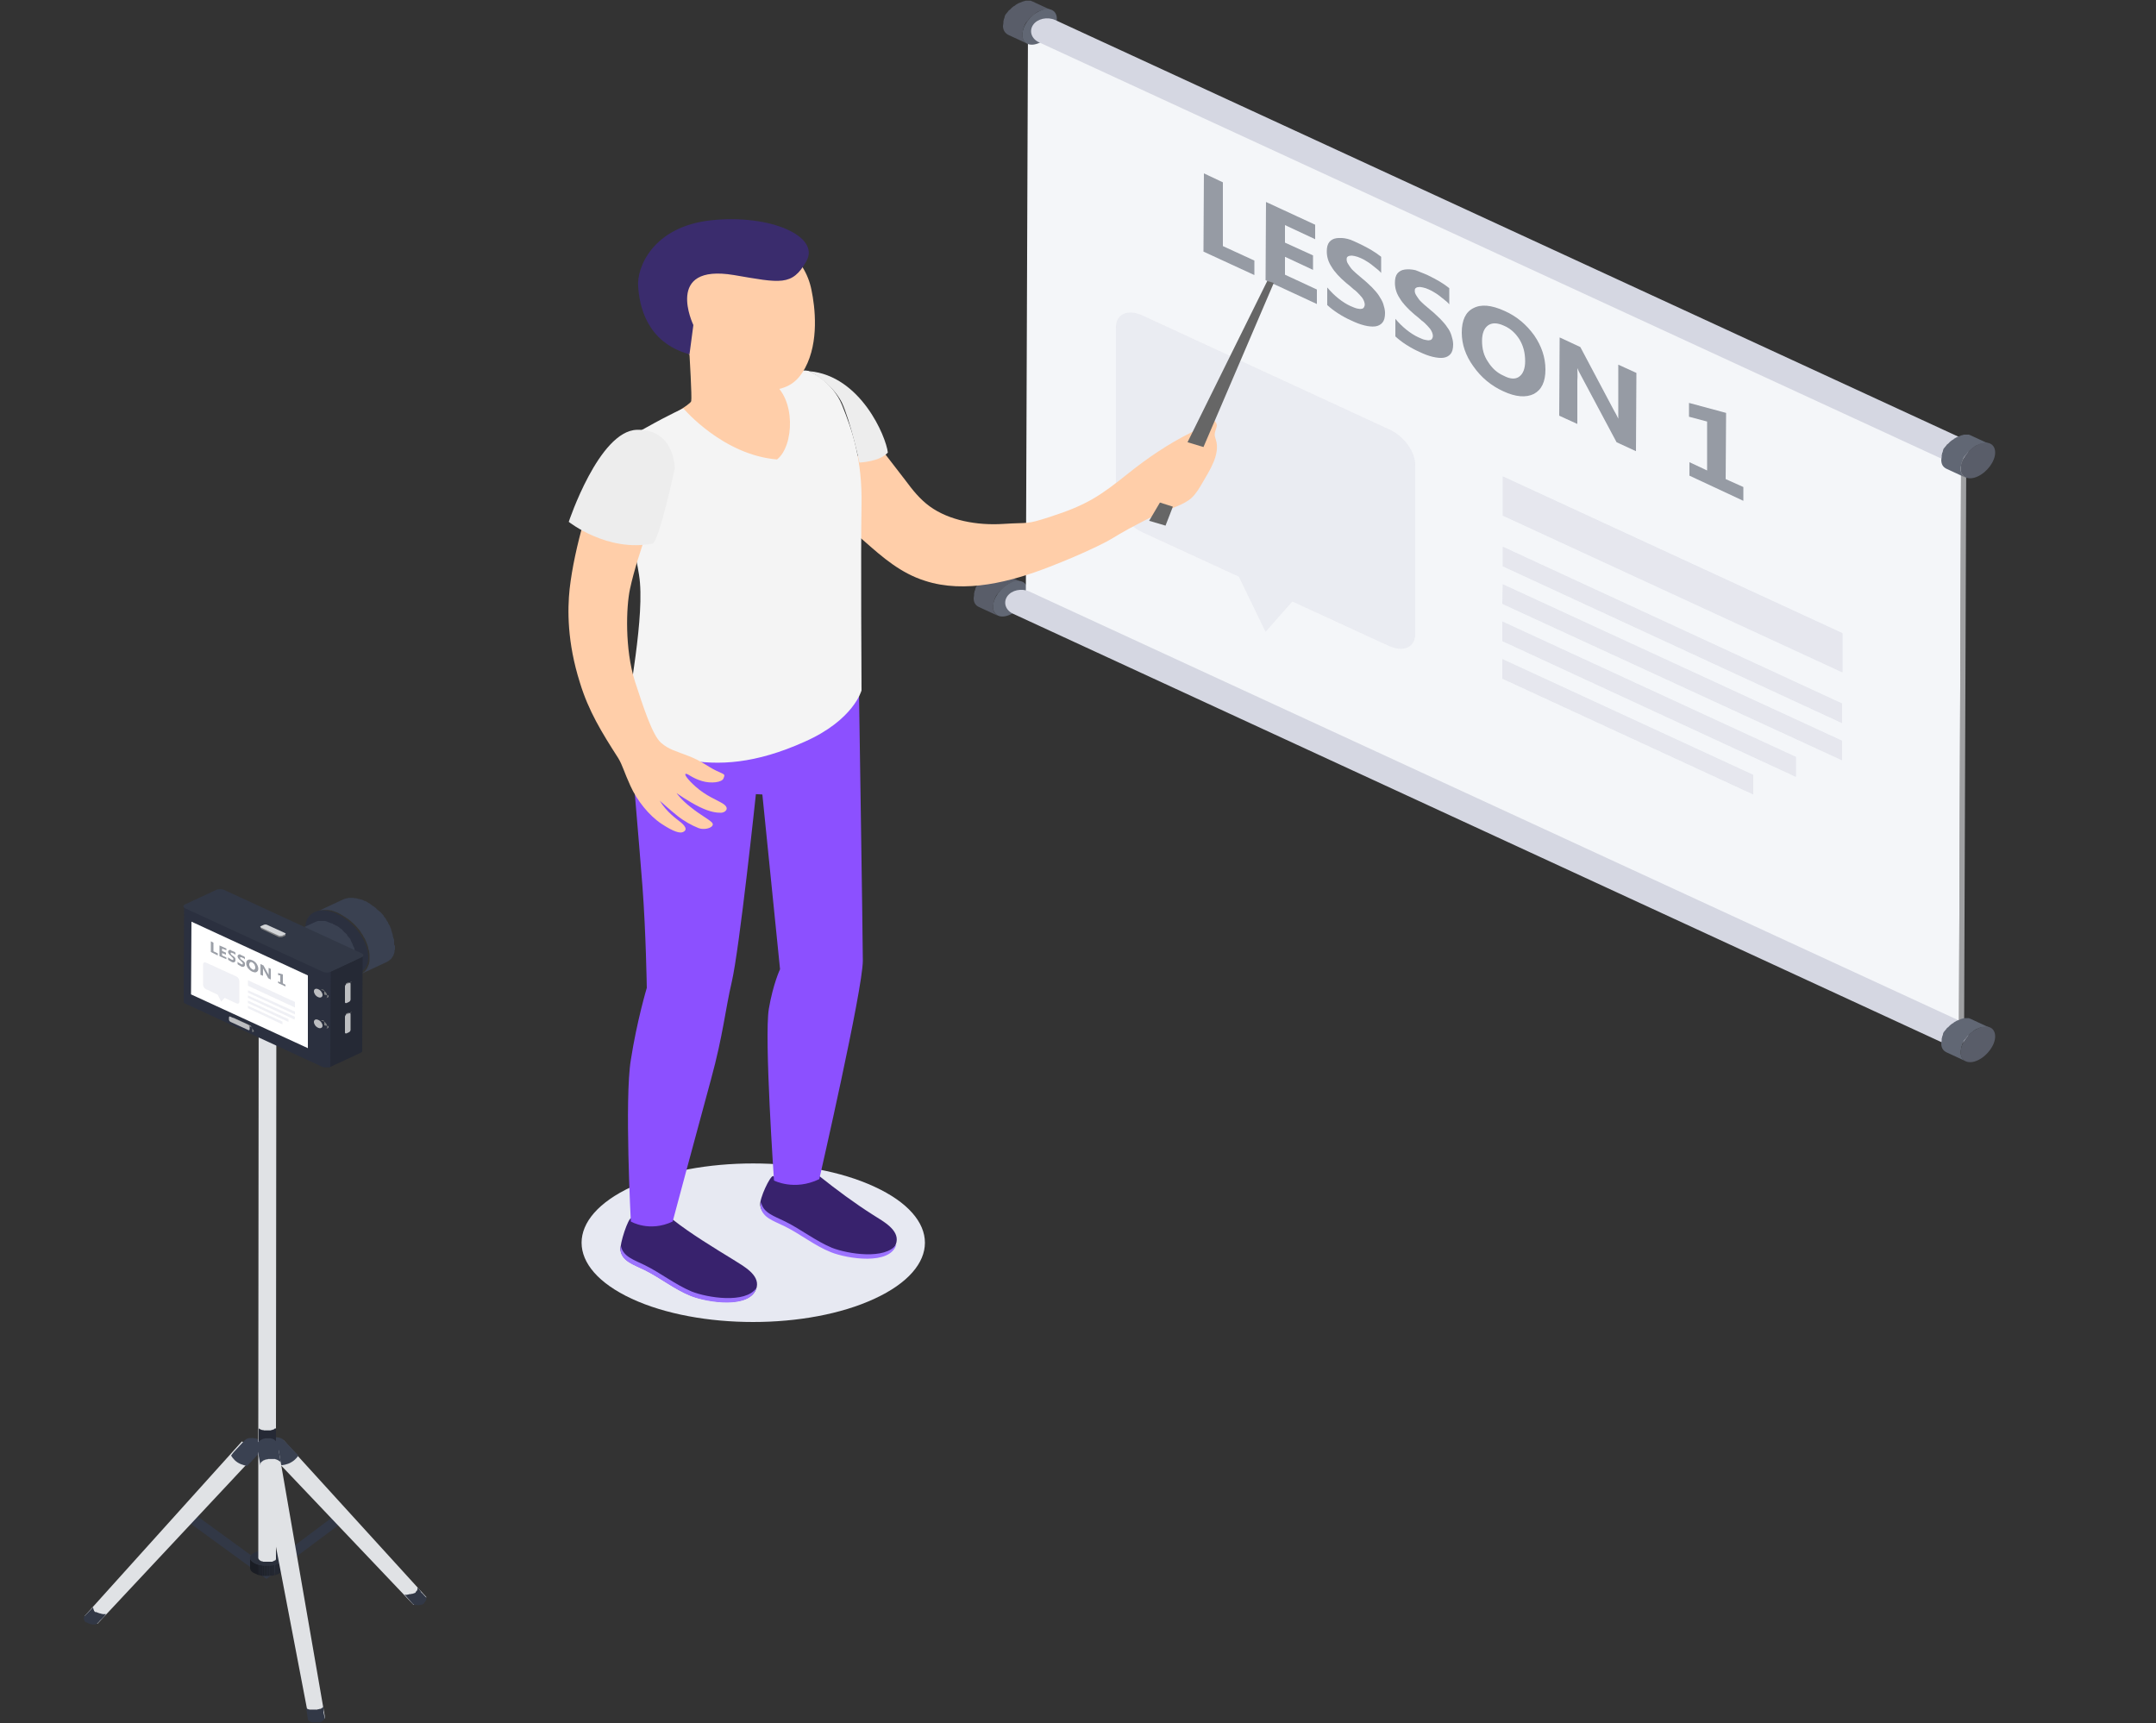 <svg width="319" height="255" viewBox="0 0 319 255" fill="none" xmlns="http://www.w3.org/2000/svg">
<rect x="0" y="0" width="319" height="255" fill="#333333" stroke="none"/>
<path d="M146.995 89.25C146.995 89.097 147.059 88.944 147.123 88.791V88.74C147.187 88.587 147.25 88.434 147.314 88.281C147.378 88.128 147.506 87.975 147.633 87.822C147.761 87.669 147.888 87.516 148.016 87.363C148.016 87.363 148.016 87.312 148.08 87.312C148.207 87.21 148.335 87.057 148.463 86.955L148.526 86.904C148.654 86.802 148.718 86.751 148.845 86.649C148.909 86.598 148.973 86.598 148.973 86.547C149.101 86.445 149.292 86.343 149.483 86.292C149.675 86.241 149.802 86.139 149.93 86.139H149.994C150.121 86.088 150.249 86.088 150.44 86.088C150.44 86.088 150.44 86.088 150.504 86.088C150.632 86.088 150.759 86.088 150.887 86.088C151.015 86.088 151.142 86.139 151.27 86.19L148.399 84.864C148.335 84.864 148.335 84.813 148.271 84.813C148.207 84.813 148.207 84.762 148.144 84.762H148.08C148.016 84.762 147.952 84.762 147.952 84.762C147.888 84.762 147.825 84.762 147.761 84.762H147.697C147.697 84.762 147.697 84.762 147.633 84.762C147.569 84.762 147.569 84.762 147.506 84.762C147.442 84.762 147.378 84.762 147.25 84.813C147.25 84.813 147.187 84.813 147.123 84.864H147.059C146.995 84.864 146.995 84.864 146.931 84.915C146.804 84.966 146.676 85.017 146.549 85.068C146.357 85.119 146.23 85.221 146.038 85.323C145.974 85.374 145.911 85.374 145.911 85.425C145.847 85.476 145.783 85.527 145.655 85.578C145.592 85.629 145.592 85.629 145.528 85.68L145.464 85.731C145.4 85.782 145.4 85.782 145.336 85.833C145.273 85.884 145.209 85.986 145.145 86.037L145.081 86.088C145.081 86.088 145.081 86.088 145.017 86.139L144.954 86.19C144.89 86.241 144.826 86.292 144.826 86.343C144.762 86.394 144.762 86.445 144.698 86.496C144.635 86.547 144.635 86.598 144.571 86.649C144.507 86.7 144.507 86.751 144.443 86.802C144.443 86.853 144.379 86.904 144.379 86.955C144.316 87.006 144.316 87.057 144.316 87.159C144.316 87.21 144.252 87.312 144.252 87.363C144.252 87.414 144.252 87.414 144.188 87.465V87.516V87.567C144.188 87.669 144.124 87.72 144.124 87.822C144.124 87.873 144.124 87.924 144.124 87.975V88.026V88.077C144.124 88.23 144.06 88.332 144.06 88.485C144.06 89.148 144.316 89.556 144.826 89.811L147.697 91.137C147.25 90.933 146.931 90.474 146.931 89.811C146.931 89.658 146.931 89.505 146.995 89.352C146.995 89.301 146.995 89.25 146.995 89.25Z" fill="#595D69"/>
<path d="M149.483 86.241C150.887 85.578 152.035 86.088 152.035 87.414C152.035 88.689 150.887 90.27 149.483 90.933C148.08 91.596 146.931 91.086 146.931 89.76C146.931 88.485 148.08 86.904 149.483 86.241Z" fill="#616774"/>
<path d="M129.386 192.168C119.497 196.758 103.356 196.758 93.467 192.168C83.578 187.578 83.578 180.183 93.467 175.593C103.356 171.003 119.497 171.003 129.386 175.593C139.339 180.183 139.339 187.578 129.386 192.168Z" fill="#E7E9F2"/>
<path d="M215.389 122.043C215.325 122.094 215.325 122.094 215.261 122.145C215.325 122.145 215.325 122.094 215.389 122.043Z" fill="#323846"/>
<path d="M215.453 121.941C215.453 121.89 215.516 121.89 215.516 121.839C215.516 121.89 215.453 121.941 215.453 121.941Z" fill="#323846"/>
<path d="M215.07 122.298C215.006 122.349 215.006 122.349 214.942 122.4C214.942 122.349 215.006 122.349 215.07 122.298Z" fill="#323846"/>
<path d="M210.923 121.737C210.923 121.788 210.923 121.788 210.923 121.839C210.987 121.788 210.987 121.788 210.923 121.737Z" fill="#323846"/>
<path d="M211.05 121.941C211.05 121.992 211.05 121.992 211.114 122.043C211.05 121.992 211.05 121.992 211.05 121.941Z" fill="#323846"/>
<path d="M211.242 122.145L211.306 122.196C211.306 122.196 211.242 122.196 211.242 122.145Z" fill="#323846"/>
<path d="M290.162 67.779L290.928 67.422L290.609 152.082L289.843 152.439L290.162 67.779Z" fill="#9FA0A2"/>
<path d="M152.099 4.029L152.865 3.672L290.928 67.422L290.162 67.779L152.099 4.029Z" fill="#A1A2A4"/>
<path d="M290.162 67.779L289.843 152.439L151.78 88.689L152.099 4.029L290.162 67.779Z" fill="#F4F6F9"/>
<path d="M151.334 4.59C151.334 4.437 151.397 4.284 151.461 4.131V4.08C151.525 3.927 151.589 3.774 151.653 3.621C151.716 3.468 151.844 3.315 151.972 3.162C152.099 3.009 152.227 2.856 152.354 2.703C152.354 2.703 152.354 2.652 152.418 2.652C152.546 2.55 152.673 2.397 152.801 2.295L152.865 2.244C152.992 2.142 153.056 2.091 153.184 1.989C153.248 1.938 153.311 1.938 153.311 1.887C153.439 1.785 153.63 1.683 153.822 1.632C154.013 1.581 154.141 1.479 154.268 1.479H154.332C154.46 1.428 154.587 1.428 154.779 1.428C154.779 1.428 154.779 1.428 154.843 1.428C154.97 1.428 155.098 1.428 155.225 1.428C155.353 1.428 155.481 1.479 155.608 1.53L152.737 0.204C152.673 0.204 152.673 0.153 152.61 0.153C152.546 0.153 152.546 0.102 152.482 0.102H152.418C152.354 0.102 152.291 0.102 152.291 0.102C152.227 0.102 152.163 0.102 152.099 0.102H152.035C152.035 0.102 152.035 0.102 151.972 0.102C151.908 0.102 151.908 0.102 151.844 0.102C151.78 0.102 151.716 0.102 151.589 0.153C151.589 0.153 151.525 0.153 151.461 0.204H151.397C151.334 0.204 151.334 0.204 151.27 0.255C151.142 0.306 151.015 0.357 150.887 0.408C150.696 0.459 150.568 0.561 150.377 0.663C150.313 0.714 150.249 0.714 150.249 0.765C150.185 0.816 150.121 0.867 149.994 0.918C149.93 0.969 149.93 0.969 149.866 1.02L149.802 1.071C149.739 1.122 149.739 1.122 149.675 1.173C149.611 1.224 149.547 1.326 149.483 1.377L149.42 1.428C149.42 1.428 149.42 1.428 149.356 1.479L149.292 1.53C149.228 1.581 149.164 1.632 149.164 1.683C149.101 1.734 149.101 1.785 149.037 1.836C148.973 1.887 148.973 1.938 148.909 1.989C148.845 2.04 148.845 2.091 148.782 2.142C148.782 2.193 148.718 2.244 148.718 2.295C148.654 2.346 148.654 2.397 148.654 2.499C148.654 2.55 148.59 2.652 148.59 2.703C148.59 2.754 148.59 2.754 148.526 2.805V2.856V2.907C148.526 3.009 148.463 3.06 148.463 3.162C148.463 3.213 148.463 3.264 148.463 3.315V3.366V3.417C148.463 3.57 148.399 3.672 148.399 3.825C148.399 4.488 148.718 4.896 149.164 5.151L152.035 6.477C151.589 6.273 151.27 5.814 151.27 5.151C151.27 4.998 151.27 4.845 151.334 4.692C151.334 4.641 151.334 4.641 151.334 4.59Z" fill="#595D69"/>
<path d="M153.822 1.632C155.225 0.969 156.374 1.479 156.374 2.805C156.374 4.08 155.225 5.661 153.822 6.324C152.418 6.987 151.27 6.477 151.27 5.151C151.27 3.825 152.418 2.244 153.822 1.632Z" fill="#616774"/>
<path d="M287.738 68.085L153.758 6.273C152.61 5.763 152.227 4.59 152.865 3.672C153.503 2.754 154.97 2.448 156.119 2.958L290.099 64.77C291.247 65.28 291.63 66.453 290.992 67.371C290.29 68.289 288.823 68.595 287.738 68.085Z" fill="#D5D7E2"/>
<path d="M290.162 68.799C290.162 68.646 290.226 68.493 290.29 68.34V68.289C290.354 68.136 290.418 67.983 290.481 67.83C290.545 67.677 290.673 67.524 290.8 67.371C290.928 67.218 291.056 67.065 291.183 66.912C291.183 66.912 291.183 66.861 291.247 66.861C291.375 66.759 291.502 66.606 291.63 66.504L291.694 66.453C291.821 66.351 291.885 66.3 292.013 66.198C292.076 66.147 292.14 66.147 292.14 66.096C292.268 65.994 292.459 65.892 292.651 65.841C292.842 65.79 292.97 65.688 293.097 65.688H293.161C293.289 65.637 293.416 65.637 293.608 65.637C293.608 65.637 293.608 65.637 293.671 65.637C293.799 65.637 293.927 65.637 294.054 65.637C294.182 65.637 294.309 65.688 294.437 65.739L291.566 64.413C291.502 64.413 291.502 64.362 291.438 64.362C291.375 64.362 291.375 64.311 291.311 64.311H291.247C291.183 64.311 291.119 64.311 291.119 64.311C291.056 64.311 290.992 64.311 290.928 64.311H290.864C290.864 64.311 290.864 64.311 290.8 64.311C290.737 64.311 290.737 64.311 290.673 64.311C290.609 64.311 290.545 64.311 290.418 64.362C290.418 64.362 290.354 64.362 290.29 64.413H290.226C290.162 64.413 290.162 64.413 290.099 64.464C289.971 64.515 289.843 64.566 289.716 64.617C289.524 64.668 289.397 64.77 289.205 64.872C289.142 64.923 289.078 64.923 289.078 64.974C289.014 65.025 288.95 65.076 288.823 65.127C288.759 65.178 288.759 65.178 288.695 65.229L288.631 65.28C288.567 65.331 288.567 65.331 288.504 65.382C288.44 65.433 288.376 65.535 288.312 65.586L288.248 65.637C288.248 65.637 288.248 65.688 288.185 65.688L288.121 65.739C288.057 65.79 287.993 65.841 287.993 65.892C287.929 65.943 287.929 65.994 287.866 66.045C287.802 66.096 287.802 66.147 287.738 66.198C287.674 66.249 287.674 66.3 287.61 66.351C287.547 66.402 287.547 66.453 287.547 66.504C287.483 66.555 287.483 66.606 287.483 66.708C287.483 66.759 287.419 66.861 287.419 66.912C287.419 66.963 287.419 66.963 287.355 67.014V67.065V67.116C287.355 67.218 287.291 67.269 287.291 67.371C287.291 67.422 287.291 67.473 287.291 67.524V67.575V67.626C287.291 67.779 287.228 67.881 287.228 68.034C287.228 68.697 287.483 69.105 287.993 69.36L290.864 70.686C290.418 70.482 290.099 70.023 290.099 69.36C290.099 69.207 290.099 69.054 290.162 68.901C290.162 68.85 290.162 68.85 290.162 68.799Z" fill="#616774"/>
<path d="M292.651 65.79C294.054 65.127 295.203 65.637 295.203 66.963C295.203 68.238 294.054 69.819 292.651 70.482C291.247 71.145 290.099 70.635 290.099 69.309C290.099 68.034 291.247 66.453 292.651 65.79Z" fill="#595D69"/>
<g opacity="0.8">
<g opacity="0.8">
<path opacity="0.8" d="M205.564 63.546L169.006 46.665C166.837 45.696 165.114 46.461 165.114 48.45V73.338C165.114 75.327 166.837 77.724 169.006 78.744L183.297 85.323L187.253 93.483L191.209 88.995L205.5 95.574C207.669 96.543 209.392 95.778 209.392 93.789V68.901C209.455 66.912 207.733 64.515 205.564 63.546Z" fill="#DFE1EA"/>
<path opacity="0.8" d="M180.937 26.979V36.414L185.594 38.556V40.698L178.066 37.23L178.13 25.653L180.937 26.979Z" fill="#3A4151"/>
<path opacity="0.8" d="M194.59 33.252V35.394L190.124 33.303V35.904L194.271 37.791V39.933L190.124 37.995V40.647L194.845 42.84V44.982L187.253 41.463L187.317 29.886L194.59 33.252Z" fill="#3A4151"/>
<path opacity="0.8" d="M201.225 36.108C201.863 36.414 202.437 36.72 202.948 37.026C203.458 37.332 203.905 37.638 204.351 37.995V40.392C204.16 40.137 203.905 39.933 203.65 39.729C203.394 39.525 203.139 39.321 202.884 39.117C202.629 38.913 202.374 38.76 202.118 38.607C201.863 38.454 201.608 38.301 201.353 38.199C201.034 38.046 200.715 37.944 200.46 37.893C200.204 37.842 199.949 37.791 199.822 37.842C199.63 37.842 199.503 37.893 199.375 37.995C199.247 38.097 199.247 38.25 199.247 38.403C199.247 38.607 199.311 38.811 199.439 39.015C199.566 39.219 199.694 39.423 199.885 39.678C200.077 39.933 200.332 40.137 200.651 40.443C200.97 40.698 201.289 41.004 201.672 41.31C202.182 41.718 202.629 42.177 203.012 42.534C203.394 42.942 203.777 43.35 204.032 43.758C204.288 44.166 204.543 44.574 204.67 44.982C204.798 45.39 204.926 45.849 204.926 46.308C204.926 46.971 204.798 47.43 204.543 47.736C204.288 48.042 203.905 48.246 203.458 48.297C203.012 48.348 202.437 48.297 201.863 48.144C201.225 47.991 200.587 47.736 199.949 47.43C199.247 47.124 198.609 46.767 197.971 46.359C197.333 45.951 196.823 45.543 196.376 45.135V42.534C196.887 43.146 197.461 43.707 198.035 44.166C198.609 44.625 199.247 45.033 199.822 45.288C200.204 45.441 200.523 45.594 200.779 45.645C201.034 45.696 201.289 45.747 201.417 45.696C201.608 45.696 201.736 45.594 201.799 45.492C201.863 45.39 201.927 45.237 201.927 45.084C201.927 44.88 201.863 44.625 201.736 44.37C201.608 44.115 201.417 43.86 201.161 43.605C200.906 43.35 200.651 43.044 200.268 42.789C199.949 42.483 199.566 42.177 199.184 41.871C198.227 41.055 197.461 40.239 197.014 39.474C196.504 38.709 196.313 37.944 196.313 37.179C196.313 36.567 196.44 36.108 196.695 35.802C196.951 35.496 197.333 35.292 197.78 35.241C198.227 35.19 198.737 35.19 199.375 35.343C200.013 35.496 200.523 35.802 201.225 36.108Z" fill="#3A4151"/>
<path opacity="0.8" d="M211.306 40.749C211.944 41.055 212.518 41.361 213.028 41.667C213.539 41.973 213.985 42.279 214.432 42.636V45.033C214.24 44.778 213.985 44.574 213.73 44.37C213.475 44.166 213.22 43.962 212.964 43.758C212.709 43.554 212.454 43.401 212.199 43.248C211.944 43.095 211.688 42.942 211.433 42.84C211.114 42.687 210.795 42.585 210.54 42.534C210.285 42.483 210.03 42.432 209.902 42.483C209.711 42.483 209.583 42.534 209.455 42.636C209.328 42.738 209.328 42.891 209.328 43.044C209.328 43.248 209.392 43.452 209.519 43.656C209.647 43.86 209.774 44.064 209.966 44.319C210.157 44.574 210.412 44.778 210.731 45.084C211.05 45.339 211.369 45.645 211.752 45.951C212.263 46.359 212.709 46.818 213.092 47.175C213.475 47.583 213.858 47.991 214.113 48.399C214.432 48.807 214.623 49.215 214.751 49.623C214.878 50.031 215.006 50.49 215.006 50.949C215.006 51.612 214.878 52.071 214.623 52.377C214.368 52.683 213.985 52.887 213.539 52.938C213.092 52.989 212.582 52.938 211.944 52.785C211.306 52.632 210.668 52.377 210.03 52.071C209.328 51.765 208.69 51.408 208.052 51C207.414 50.592 206.903 50.184 206.457 49.776V47.175C206.967 47.787 207.541 48.348 208.116 48.807C208.69 49.266 209.328 49.674 209.902 49.929C210.285 50.082 210.54 50.235 210.859 50.286C211.114 50.337 211.369 50.388 211.497 50.337C211.688 50.337 211.816 50.235 211.88 50.133C211.944 50.031 212.007 49.878 212.007 49.725C212.007 49.521 211.944 49.266 211.816 49.011C211.688 48.756 211.497 48.501 211.242 48.246C210.987 47.991 210.731 47.685 210.349 47.43C210.03 47.124 209.647 46.818 209.264 46.512C208.307 45.696 207.541 44.88 207.095 44.115C206.584 43.35 206.393 42.585 206.393 41.82C206.393 41.208 206.521 40.749 206.776 40.443C207.031 40.137 207.414 39.933 207.86 39.882C208.307 39.831 208.817 39.831 209.455 39.984C210.03 40.239 210.668 40.443 211.306 40.749Z" fill="#3A4151"/>
<path opacity="0.8" d="M227 49.623C228.085 51.204 228.659 52.887 228.659 54.672C228.659 56.508 228.085 57.681 226.937 58.293C225.788 58.854 224.257 58.752 222.407 57.885C220.62 57.069 219.153 55.845 218.005 54.213C216.856 52.632 216.282 50.949 216.282 49.215C216.282 47.379 216.856 46.155 218.005 45.594C219.153 44.982 220.684 45.135 222.598 46.002C224.448 46.818 225.852 48.042 227 49.623ZM224.767 55.743C225.342 55.335 225.661 54.57 225.661 53.448C225.661 52.224 225.405 51.204 224.831 50.235C224.257 49.317 223.491 48.603 222.534 48.195C221.514 47.736 220.748 47.736 220.174 48.144C219.6 48.552 219.281 49.317 219.281 50.439C219.281 51.612 219.536 52.632 220.174 53.55C220.748 54.468 221.514 55.182 222.471 55.59C223.428 56.1 224.193 56.151 224.767 55.743Z" fill="#3A4151"/>
<path opacity="0.8" d="M242.121 55.182L242.057 66.759L239.186 65.433L234.018 55.743C233.699 55.182 233.508 54.774 233.38 54.468C233.38 54.876 233.444 55.539 233.38 56.355V62.73L230.701 61.506L230.765 49.929L233.827 51.357L238.803 60.741C239.059 61.149 239.25 61.557 239.441 61.965C239.441 61.71 239.441 61.149 239.441 60.384V53.958L242.121 55.182Z" fill="#3A4151"/>
<path opacity="0.8" d="M255.391 61.098L255.328 70.89L257.943 72.063V74.103L249.968 70.38V68.391L252.584 69.615V62.373L249.905 61.659V59.619L255.391 61.098Z" fill="#3A4151"/>
<path opacity="0.8" d="M259.411 114.648V117.555L222.279 100.419V97.512L259.411 114.648Z" fill="#D5D7E2"/>
<path opacity="0.8" d="M265.727 111.996V114.954L222.279 94.86V91.953L265.727 111.996Z" fill="#D5D7E2"/>
<path opacity="0.8" d="M272.554 104.091V106.998L222.343 83.793V80.886L272.554 104.091Z" fill="#D5D7E2"/>
<path opacity="0.8" d="M272.617 93.687V99.501L222.343 76.296V70.482L272.617 93.687Z" fill="#D5D7E2"/>
<path opacity="0.8" d="M272.554 109.599V112.506L222.279 89.352L222.343 86.445L272.554 109.599Z" fill="#D5D7E2"/>
</g>
</g>
<path d="M120.773 73.848C123.198 75.99 125.622 78.132 128.047 80.223C130.599 82.467 133.278 84.813 136.851 85.935C142.784 87.873 149.611 86.088 155.353 83.844C157.714 82.926 160.01 81.957 162.243 80.886C164.795 79.662 164.604 79.56 167.028 78.234C168.56 77.418 170.091 76.602 171.686 75.888C173.217 75.225 175.131 74.715 176.279 73.695C176.981 73.032 177.428 72.267 177.874 71.502C178.959 69.615 180.554 67.269 179.916 65.127C179.852 64.872 179.725 64.617 179.725 64.311C179.725 63.852 179.98 63.444 180.044 62.985C180.044 62.526 179.597 61.965 179.023 62.169C178.831 62.22 178.64 62.424 178.512 62.577C177.874 63.189 177.045 63.597 176.216 64.005C172.834 65.688 169.772 67.779 166.965 70.023C162.754 73.389 160.84 74.715 155.289 76.5C151.653 77.673 152.354 77.265 148.463 77.52C144.571 77.775 140.424 77.01 137.553 74.919C136.085 73.848 135.001 72.471 133.98 71.094L129.259 64.974L120.773 73.848Z" fill="#FFCEA9"/>
<path d="M93.403 180.234C95.828 181.815 99.4 180.387 99.592 180.489C102.08 182.478 105.78 184.722 108.524 186.405C110.055 187.374 112.352 188.598 111.969 190.434C111.203 193.698 104.696 192.678 102.208 191.709C99.783 190.74 97.742 189.057 95.381 187.884C93.722 187.068 92.063 186.609 91.808 184.977C91.681 184.008 92.957 180.183 93.403 180.234Z" fill="#38226D"/>
<path d="M91.872 184.365C92.191 185.946 93.786 186.405 95.445 187.221C97.805 188.394 99.911 190.077 102.335 191.097C104.632 192.015 110.31 192.933 111.905 190.587C111.012 193.749 104.632 192.729 102.208 191.76C99.783 190.791 97.742 189.108 95.381 187.935C93.722 187.119 92.063 186.66 91.808 185.028C91.808 184.875 91.808 184.62 91.872 184.365Z" fill="#9C73FF"/>
<path d="M114.393 174.012C116.818 175.593 121.029 173.859 121.22 174.012C123.708 176.001 126.452 178.041 129.195 179.775C130.726 180.744 133.023 181.968 132.64 183.804C131.875 187.068 125.367 186.048 122.879 185.079C120.454 184.11 118.413 182.427 116.052 181.254C114.393 180.438 112.735 179.979 112.479 178.347C112.352 177.327 113.947 173.961 114.393 174.012Z" fill="#38226D"/>
<path d="M112.607 177.888C112.926 179.469 114.521 179.928 116.18 180.744C118.54 181.917 120.646 183.6 123.07 184.62C125.367 185.538 131.045 186.456 132.64 184.11C131.747 187.272 125.367 186.252 122.943 185.283C120.518 184.314 118.477 182.631 116.116 181.458C114.457 180.642 112.798 180.183 112.543 178.551C112.543 178.398 112.543 178.143 112.607 177.888Z" fill="#9C73FF"/>
<path d="M93.276 108.885C93.403 111.792 94.552 124.491 95.062 131.223C95.572 137.955 95.7 146.166 95.7 146.166C95.7 146.166 94.233 151.062 93.339 156.825C92.382 162.588 93.339 180.744 93.339 180.744C93.339 180.744 96.083 182.376 99.528 180.744C99.528 180.744 103.42 166.209 105.206 159.681C106.993 153.153 107.312 149.379 108.269 145.299C109.417 140.403 111.841 117.504 111.841 117.504L112.798 117.555L115.414 143.412C115.414 143.412 114.393 145.554 113.755 149.277C113.054 153.51 114.521 174.675 114.521 174.675C114.521 174.675 117.52 176.256 121.22 174.471C121.22 174.471 127.664 146.421 127.664 142.137C127.664 139.332 127.09 102.051 127.09 102.051L93.276 108.885Z" fill="#8C50FF"/>
<path d="M102.016 52.428C102.016 52.428 102.399 58.803 102.271 59.364C102.08 59.925 98.635 61.812 97.614 62.475C96.593 63.138 103.101 68.289 106.291 69.462C109.481 70.635 119.497 67.575 119.689 63.597C119.88 59.67 117.966 56.355 116.435 56.151C114.84 55.998 102.016 52.428 102.016 52.428Z" fill="#FFCEA9"/>
<path d="M101.123 60.435C101.123 60.435 106.929 67.32 114.968 67.983C117.52 65.994 117.775 58.854 114.202 56.559C114.202 56.559 117.456 54.468 119.625 54.876C119.625 54.876 123.134 56.304 124.601 59.976C126.069 63.597 127.6 67.983 127.472 74.715C127.345 81.498 127.472 102.153 127.472 102.153C127.472 102.153 126.324 106.539 119.051 109.752C111.778 113.016 106.355 113.322 101.378 112.404C97.295 111.639 93.914 110.466 92.51 108.12C92.893 103.377 95.509 91.035 94.552 85.068C93.595 79.101 92 74.664 91.553 69.819C91.17 65.025 92.319 65.076 95.381 63.393C99.464 61.098 101.123 60.435 101.123 60.435Z" fill="#F4F4F4"/>
<path d="M105.972 114.036C104.696 113.424 103.739 112.557 101.825 111.843C100.166 111.18 98.954 110.925 97.805 109.905C96.529 108.783 95.19 104.652 93.914 100.725C92.446 96.033 92.638 89.811 93.212 87.159C94.36 81.753 97.423 74.256 98.316 71.145C99.209 68.034 98.061 66.708 96.338 65.484C94.296 64.005 91.298 64.464 89.384 68.748C87.406 73.032 84.982 80.937 84.28 87.159C83.961 90.168 83.897 95.013 85.811 101.031C87.087 105.213 89.001 108.324 91.489 112.2C92.127 113.271 92.319 114.189 93.276 116.28C94.233 118.422 96.019 120.666 97.869 121.89C99.719 123.114 100.613 123.318 101.059 123.114C101.633 122.859 101.57 122.4 100.804 121.737C100.038 121.125 98.635 120.156 97.614 118.473C97.614 118.473 99.209 119.901 100.23 120.717C101.251 121.533 102.399 122.145 103.292 122.502C104.377 122.961 106.036 122.298 105.27 121.635C104.504 120.972 103.739 120.666 102.208 119.442C100.804 118.371 100.102 117.351 100.102 117.351C100.102 117.351 101.825 118.575 103.484 119.391C105.142 120.207 106.099 120.258 106.674 120.258C107.248 120.258 108.077 119.646 106.993 118.932C106.036 118.32 104.504 117.81 102.909 116.382C101.761 115.362 101.123 114.495 101.506 114.495C101.825 114.495 102.463 115.158 103.866 115.566C105.206 115.974 106.865 115.77 107.056 115.158C107.312 114.495 107.248 114.648 105.972 114.036Z" fill="#FFCEA9"/>
<path d="M120.072 42.942C119.115 37.995 114.649 34.272 108.269 34.527C101.506 34.833 96.274 39.474 96.657 44.88C96.848 48.042 98.954 50.745 102.016 52.428C102.016 52.428 102.59 54.213 102.973 54.57C105.206 56.661 112.033 57.987 114.011 57.783C116.499 57.477 117.902 56.661 119.115 54.468C121.22 50.541 120.582 45.39 120.072 42.942Z" fill="#FFCEA9"/>
<path d="M102.016 52.428L102.59 48.093C102.59 48.093 98.188 38.964 108.588 40.698C115.478 41.871 117.201 42.381 119.306 38.658C121.411 34.986 114.011 31.671 105.27 32.589C96.529 33.507 94.169 39.678 94.424 42.432C94.615 45.135 95.572 50.643 102.016 52.428Z" fill="#3A2C6D"/>
<path d="M84.152 77.214C84.152 77.214 89.83 81.753 96.593 80.427C97.55 79.917 99.847 69.309 99.847 69.309C99.847 69.309 99.847 63.444 94.233 63.597C88.618 63.75 84.152 77.214 84.152 77.214Z" fill="#EDEDED"/>
<path d="M127.153 68.442C127.153 68.442 130.152 68.34 131.364 66.963C131.109 64.617 127.345 55.59 119.753 54.927C119.753 54.927 123.07 56.661 124.538 59.517C125.814 62.22 127.153 68.442 127.153 68.442Z" fill="#EDEDED"/>
<path d="M170.027 77.061L171.622 74.358L173.536 74.97L172.451 77.775L170.027 77.061Z" fill="#666666"/>
<path id="pointer" d="M175.705 65.433L187.508 41.565L188.465 41.871L178.066 66.147L175.705 65.433Z" fill="#666666"/>
<path d="M27.944 224.349L39.428 232.713L50.274 224.604" stroke="#323846" stroke-width="1.472" stroke-miterlimit="10"/>
<path d="M41.917 213.078L63.098 236.334L61.184 237.456L39.428 214.557L41.917 213.078Z" fill="#E0E2E5"/>
<path d="M61.758 234.906C61.822 234.906 61.822 234.906 61.758 234.906C61.758 234.957 61.758 234.957 61.758 234.957C61.758 235.008 61.758 235.008 61.758 235.059C61.758 235.11 61.758 235.11 61.758 235.161V235.212C61.758 235.263 61.695 235.365 61.631 235.416C61.631 235.416 61.631 235.467 61.567 235.467C61.567 235.518 61.503 235.518 61.503 235.569C61.503 235.569 61.503 235.569 61.503 235.62L61.439 235.671C61.376 235.722 61.376 235.722 61.312 235.722L61.184 235.773C61.12 235.773 61.12 235.824 61.057 235.824C61.057 235.824 61.057 235.824 60.993 235.824C60.993 235.824 60.993 235.824 60.929 235.824C60.865 235.824 60.865 235.875 60.801 235.875C60.801 235.875 60.801 235.875 60.738 235.875C60.738 235.875 60.738 235.875 60.674 235.875H60.61C60.546 235.875 60.546 235.875 60.482 235.926C60.482 235.926 60.482 235.926 60.419 235.926C60.355 235.926 60.291 235.926 60.227 235.977C60.1 235.977 59.972 235.977 59.844 235.926L61.057 237.303C61.184 237.456 61.376 237.507 61.695 237.507C61.758 237.507 61.822 237.507 61.886 237.507C61.95 237.507 61.95 237.507 62.014 237.507H62.077C62.141 237.507 62.141 237.456 62.205 237.456C62.205 237.456 62.205 237.456 62.269 237.456C62.269 237.456 62.269 237.456 62.333 237.456C62.396 237.456 62.396 237.405 62.46 237.405L62.588 237.354C62.652 237.354 62.652 237.303 62.715 237.252L62.779 237.201C62.779 237.201 62.779 237.201 62.779 237.15C62.843 237.048 62.907 236.997 62.971 236.895C63.034 236.793 63.098 236.64 63.098 236.538C63.098 236.334 62.907 236.232 62.779 236.079C62.652 235.926 62.524 235.773 62.333 235.62C62.205 235.365 62.014 235.11 61.758 234.906C61.758 234.855 61.758 234.906 61.758 234.906Z" fill="#323846"/>
<path d="M38.28 214.761L14.419 240.261L12.505 239.139L35.792 213.282L38.28 214.761Z" fill="#E0E2E5"/>
<path d="M15.695 238.833C15.631 238.833 15.631 238.833 15.631 238.833C15.567 238.833 15.567 238.833 15.503 238.833C15.44 238.833 15.44 238.833 15.376 238.833H15.312C15.248 238.833 15.121 238.833 15.057 238.782H14.993C14.929 238.782 14.929 238.782 14.865 238.731C14.865 238.731 14.865 238.731 14.802 238.731C14.738 238.731 14.738 238.731 14.674 238.68C14.674 238.68 14.674 238.68 14.61 238.68C14.546 238.68 14.546 238.629 14.483 238.629L14.355 238.578C14.291 238.578 14.291 238.527 14.227 238.527C14.227 238.527 14.227 238.527 14.164 238.527C14.164 238.527 14.164 238.527 14.1 238.527C14.036 238.527 14.036 238.476 14.036 238.476C14.036 238.476 14.036 238.425 13.972 238.425C13.972 238.425 13.908 238.374 13.908 238.323C13.908 238.323 13.908 238.323 13.908 238.272C13.845 238.221 13.845 238.17 13.845 238.119C13.781 238.017 13.781 237.915 13.781 237.813L12.505 239.139C12.377 239.292 12.377 239.445 12.441 239.7C12.441 239.751 12.505 239.802 12.505 239.853C12.505 239.853 12.569 239.904 12.569 239.955C12.569 239.955 12.569 239.955 12.632 240.006L12.696 240.057C12.696 240.057 12.696 240.057 12.76 240.057C12.76 240.057 12.76 240.057 12.824 240.057L12.888 240.108L13.015 240.159C13.079 240.159 13.079 240.21 13.143 240.21C13.207 240.21 13.207 240.261 13.207 240.261C13.207 240.261 13.207 240.261 13.27 240.261C13.398 240.312 13.526 240.312 13.653 240.363C13.845 240.363 13.972 240.363 14.164 240.363C14.355 240.312 14.483 240.108 14.61 240.006C14.738 239.853 14.865 239.7 15.057 239.547C15.312 239.292 15.503 239.088 15.695 238.833C15.759 238.833 15.759 238.833 15.695 238.833Z" fill="#323846"/>
<path d="M34.197 215.373C34.197 215.373 34.516 215.985 35.154 216.393C35.792 216.801 36.557 216.903 36.557 216.903L37.387 216.036C37.387 216.036 37.77 215.628 37.961 215.424C38.216 215.169 38.471 214.914 38.727 214.608C38.918 214.404 39.046 214.098 38.918 213.792C38.918 213.741 38.854 213.639 38.854 213.588C38.854 213.588 38.854 213.588 38.854 213.537C38.854 213.486 38.79 213.486 38.79 213.435L38.727 213.384C38.727 213.384 38.727 213.384 38.727 213.333C38.727 213.333 38.727 213.333 38.727 213.282C38.727 213.231 38.663 213.231 38.599 213.18C38.599 213.18 38.599 213.18 38.535 213.129C38.535 213.129 38.535 213.129 38.471 213.078C38.408 213.027 38.408 213.027 38.344 213.027L38.216 212.976C38.152 212.925 38.089 212.925 38.025 212.874C38.025 212.874 38.025 212.874 37.961 212.874C37.897 212.874 37.897 212.823 37.833 212.823H37.77C37.578 212.823 37.451 212.772 37.259 212.772C37.004 212.772 36.813 212.772 36.557 212.874C36.238 213.027 36.047 213.282 35.856 213.486C35.6 213.741 35.409 213.996 35.154 214.251L34.58 214.863C34.516 214.914 34.197 215.373 34.197 215.373Z" fill="#3A4151"/>
<path d="M41.661 216.801C41.661 216.801 42.491 216.75 43.129 216.342C43.767 215.985 44.15 215.373 44.15 215.373L43.32 214.506C43.32 214.506 42.937 214.098 42.746 213.894C42.491 213.639 42.236 213.333 41.98 213.078C41.789 212.874 41.47 212.721 41.023 212.67C40.96 212.67 40.832 212.67 40.704 212.67C40.704 212.67 40.704 212.67 40.641 212.67C40.577 212.67 40.513 212.67 40.513 212.67H40.449C40.449 212.67 40.449 212.67 40.385 212.67C40.385 212.67 40.385 212.67 40.322 212.67C40.258 212.67 40.258 212.721 40.194 212.721C40.194 212.721 40.194 212.721 40.13 212.721C40.13 212.721 40.13 212.721 40.066 212.721H40.003C39.939 212.721 39.939 212.772 39.875 212.772L39.747 212.874C39.684 212.925 39.684 212.925 39.62 212.976C39.62 212.976 39.62 212.976 39.62 213.027C39.556 213.078 39.556 213.078 39.556 213.129V213.18C39.492 213.333 39.365 213.435 39.365 213.537C39.301 213.741 39.237 213.894 39.301 214.098C39.365 214.404 39.62 214.608 39.875 214.812C40.13 215.067 40.322 215.271 40.577 215.526C40.768 215.73 40.96 215.934 41.151 216.138C41.215 216.393 41.661 216.801 41.661 216.801Z" fill="#3A4151"/>
<path d="M41.917 230.673V232.203C41.917 232.254 41.917 232.254 41.853 232.305V230.775C41.917 230.724 41.917 230.673 41.917 230.673Z" fill="#1F232B"/>
<path d="M41.853 230.775V232.305C41.853 232.356 41.789 232.356 41.789 232.407V230.877C41.853 230.826 41.853 230.775 41.853 230.775Z" fill="#20242D"/>
<path d="M41.789 230.877V232.407C41.789 232.458 41.725 232.509 41.661 232.509V230.979C41.725 230.928 41.789 230.928 41.789 230.877Z" fill="#21252E"/>
<path d="M41.725 230.979V232.509C41.661 232.56 41.598 232.611 41.598 232.662V231.132C41.598 231.081 41.661 231.03 41.725 230.979Z" fill="#222630"/>
<path d="M41.534 231.132V232.662C41.47 232.713 41.342 232.815 41.215 232.866V231.336C41.342 231.234 41.47 231.183 41.534 231.132Z" fill="#232731"/>
<path d="M41.215 231.336V232.866C41.023 232.968 40.896 233.019 40.704 233.07V231.54C40.832 231.489 41.023 231.387 41.215 231.336Z" fill="#242832"/>
<path d="M40.641 231.54V233.07C40.513 233.121 40.322 233.121 40.194 233.172V231.642C40.385 231.591 40.513 231.54 40.641 231.54Z" fill="#232731"/>
<path d="M40.194 231.591V233.121C40.066 233.121 40.003 233.172 39.875 233.172V231.642C40.003 231.642 40.066 231.642 40.194 231.591Z" fill="#222630"/>
<path d="M39.875 231.642V233.172C39.811 233.172 39.684 233.172 39.62 233.172V231.642C39.684 231.642 39.811 231.642 39.875 231.642Z" fill="#21252E"/>
<path d="M39.62 231.642V233.172C39.556 233.172 39.428 233.172 39.365 233.172V231.642C39.428 231.642 39.492 231.642 39.62 231.642Z" fill="#20242D"/>
<path d="M39.365 231.642V233.172C39.301 233.172 39.173 233.172 39.109 233.172V231.642C39.173 231.642 39.301 231.642 39.365 231.642Z" fill="#1F232B"/>
<path d="M39.109 231.642V233.172C39.046 233.172 38.918 233.172 38.854 233.172V231.642C38.918 231.642 39.046 231.642 39.109 231.642Z" fill="#1E222A"/>
<path d="M38.854 231.642V233.172C38.79 233.172 38.663 233.172 38.599 233.121V231.591C38.727 231.591 38.79 231.642 38.854 231.642Z" fill="#1D2029"/>
<path d="M38.599 231.591V233.121C38.535 233.121 38.408 233.07 38.344 233.07V231.54C38.471 231.54 38.535 231.591 38.599 231.591Z" fill="#1C1F27"/>
<path d="M38.344 231.54V233.07C38.216 233.07 38.152 233.019 38.025 232.968V231.438C38.152 231.489 38.28 231.54 38.344 231.54Z" fill="#1B1E26"/>
<path d="M38.088 231.438V232.968C37.96 232.917 37.833 232.866 37.705 232.815C37.195 232.611 37.003 232.305 37.003 231.999V230.469C37.003 230.775 37.258 231.081 37.705 231.285C37.833 231.387 37.96 231.438 38.088 231.438Z" fill="#1A1D24"/>
<path d="M41.215 229.704C42.172 230.163 42.172 230.877 41.215 231.336C40.258 231.795 38.663 231.795 37.706 231.336C36.749 230.877 36.749 230.163 37.706 229.704C38.663 229.245 40.258 229.245 41.215 229.704Z" fill="#2B303C"/>
<path d="M40.896 143.667L40.832 211.344V214.863V230.622V230.673C40.832 230.673 40.832 230.673 40.832 230.724C40.832 230.775 40.832 230.775 40.768 230.775C40.768 230.775 40.768 230.775 40.768 230.826C40.768 230.877 40.704 230.877 40.704 230.877C40.704 230.877 40.641 230.928 40.577 230.928C40.577 230.928 40.513 230.928 40.513 230.979C40.449 231.03 40.322 231.03 40.258 231.081H40.194C40.13 231.081 40.13 231.081 40.066 231.081C40.066 231.081 40.066 231.081 40.003 231.081C39.939 231.081 39.939 231.081 39.875 231.081C39.875 231.081 39.875 231.081 39.811 231.081C39.747 231.081 39.684 231.081 39.684 231.081H39.556C39.492 231.081 39.428 231.081 39.428 231.081C39.428 231.081 39.428 231.081 39.365 231.081C39.365 231.081 39.365 231.081 39.301 231.081H39.173C39.173 231.081 39.173 231.081 39.109 231.081C39.109 231.081 39.109 231.081 39.046 231.081H38.982C38.918 231.081 38.918 231.081 38.854 231.03C38.854 231.03 38.854 231.03 38.79 231.03C38.727 231.03 38.663 230.979 38.599 230.979C38.344 230.826 38.216 230.673 38.216 230.52V214.761V211.293L38.28 143.565C38.28 143.412 38.408 143.259 38.663 143.106C39.173 142.851 40.066 142.851 40.641 143.106C40.96 143.259 41.087 143.463 41.023 143.616C40.896 143.718 40.896 143.667 40.896 143.667Z" fill="#E0E2E5"/>
<path d="M40.832 211.344V214.863V214.914V214.965V215.016C40.832 215.016 40.832 215.016 40.832 215.067L40.768 215.118L40.704 215.169L40.641 215.22C40.577 215.271 40.385 215.322 40.385 215.322C40.385 215.322 40.385 215.322 40.322 215.322H40.258C40.194 215.322 40.194 215.322 40.13 215.373C40.13 215.373 40.13 215.373 40.066 215.373C40.003 215.373 40.003 215.373 39.939 215.373C39.939 215.373 39.939 215.373 39.875 215.373C39.811 215.373 39.747 215.373 39.747 215.373H39.62C39.556 215.373 39.492 215.373 39.492 215.373C39.492 215.373 39.492 215.373 39.428 215.373H39.365C39.301 215.373 39.301 215.373 39.237 215.373C39.237 215.373 39.237 215.373 39.173 215.373C39.173 215.373 39.173 215.373 39.109 215.373H39.046C38.982 215.373 38.982 215.373 38.918 215.322C38.918 215.322 38.918 215.322 38.854 215.322C38.79 215.322 38.727 215.271 38.663 215.271C38.408 215.169 38.28 214.965 38.28 214.812V211.344C38.344 211.395 38.471 211.497 38.663 211.548C38.727 211.599 38.79 211.599 38.854 211.599C38.854 211.599 38.854 211.599 38.918 211.599C38.982 211.599 38.982 211.599 39.046 211.65H39.109C39.109 211.65 39.109 211.65 39.173 211.65C39.237 211.65 39.173 211.65 39.237 211.65C39.301 211.65 39.301 211.65 39.365 211.65H39.428C39.428 211.65 39.428 211.65 39.492 211.65C39.492 211.65 39.492 211.65 39.556 211.65C39.62 211.65 39.684 211.65 39.684 211.65H39.556C39.62 211.65 39.684 211.65 39.747 211.65H39.811C39.875 211.65 39.875 211.65 39.939 211.65C39.939 211.65 39.939 211.65 40.003 211.65C40.066 211.65 40.066 211.65 40.13 211.599H40.194C40.322 211.548 40.385 211.548 40.513 211.497C40.513 211.497 40.577 211.497 40.577 211.446L40.641 211.395L40.704 211.344C40.768 211.395 40.768 211.395 40.832 211.344C40.832 211.395 40.832 211.395 40.832 211.344C40.832 211.395 40.832 211.395 40.832 211.344Z" fill="#252935"/>
<path d="M41.215 214.506L48.105 254.235L45.745 254.541L38.152 214.863L41.215 214.506Z" fill="#E0E2E5"/>
<path d="M47.786 252.501C47.786 252.501 47.786 252.552 47.786 252.501C47.786 252.552 47.786 252.552 47.786 252.552C47.786 252.603 47.722 252.603 47.722 252.654L47.659 252.705L47.595 252.756C47.531 252.807 47.467 252.858 47.34 252.858H47.276C47.212 252.858 47.212 252.909 47.148 252.909C47.148 252.909 47.148 252.909 47.084 252.909C47.021 252.909 47.021 252.909 46.957 252.96C46.957 252.96 46.957 252.96 46.893 252.96C46.829 252.96 46.829 252.96 46.765 252.96H46.638C46.574 252.96 46.574 252.96 46.51 252.96C46.51 252.96 46.51 252.96 46.446 252.96C46.446 252.96 46.446 252.96 46.383 252.96C46.383 252.96 46.383 252.96 46.319 252.96C46.255 252.96 46.255 252.96 46.191 252.96C46.191 252.96 46.191 252.96 46.127 252.96C46.127 252.96 46.127 252.96 46.064 252.96H46C45.936 252.96 45.936 252.96 45.872 252.96C45.872 252.96 45.872 252.96 45.808 252.96C45.745 252.96 45.681 252.909 45.617 252.909C45.489 252.858 45.362 252.807 45.298 252.705L45.553 254.388C45.553 254.541 45.745 254.694 46 254.796C46.064 254.796 46.127 254.847 46.191 254.847C46.255 254.847 46.255 254.847 46.319 254.847H46.383C46.383 254.847 46.383 254.847 46.446 254.847C46.446 254.847 46.446 254.847 46.51 254.847C46.574 254.847 46.574 254.847 46.638 254.847C46.638 254.847 46.638 254.847 46.702 254.847C46.702 254.847 46.702 254.847 46.765 254.847C46.829 254.847 46.829 254.847 46.893 254.847H47.021C47.084 254.847 47.084 254.847 47.148 254.847C47.212 254.847 47.212 254.847 47.276 254.847C47.276 254.847 47.276 254.847 47.34 254.847C47.467 254.796 47.595 254.745 47.659 254.694C47.786 254.592 47.914 254.541 47.978 254.388C48.105 254.235 48.041 254.031 47.978 253.878C47.914 253.674 47.914 253.521 47.85 253.317C47.914 253.062 47.85 252.756 47.786 252.501C47.85 252.501 47.786 252.501 47.786 252.501Z" fill="#323846"/>
<path d="M38.535 216.699V216.648C38.535 216.648 38.535 216.648 38.535 216.597C38.535 216.597 38.535 216.597 38.535 216.546C38.535 216.495 38.599 216.444 38.599 216.444C38.599 216.393 38.663 216.393 38.663 216.342C38.663 216.291 38.727 216.291 38.727 216.291C38.79 216.24 38.918 216.138 38.982 216.087C38.982 216.087 38.982 216.087 39.046 216.087C39.046 216.087 39.109 216.087 39.109 216.036C39.173 216.036 39.173 215.985 39.237 215.985H39.301C39.365 215.985 39.365 215.934 39.428 215.934C39.428 215.934 39.428 215.934 39.492 215.934C39.556 215.934 39.62 215.934 39.684 215.883H39.875C39.939 215.883 40.003 215.883 40.066 215.883H40.13C40.13 215.883 40.13 215.883 40.194 215.883H40.258C40.322 215.883 40.385 215.883 40.449 215.883C40.449 215.883 40.449 215.883 40.513 215.883C40.513 215.883 40.513 215.883 40.577 215.883H40.641C40.704 215.883 40.768 215.883 40.768 215.934H40.832C40.896 215.985 41.023 215.985 41.087 216.036C41.279 216.138 41.406 216.24 41.534 216.342L41.087 213.69C41.023 213.435 40.832 213.18 40.513 212.976C40.449 212.925 40.385 212.925 40.258 212.874C40.258 212.874 40.258 212.874 40.194 212.874C40.13 212.874 40.13 212.823 40.066 212.823H40.003C40.003 212.823 40.003 212.823 39.939 212.823C39.939 212.823 39.939 212.823 39.875 212.823C39.811 212.823 39.747 212.823 39.747 212.823H39.684C39.684 212.823 39.684 212.823 39.62 212.823H39.556C39.492 212.823 39.428 212.823 39.428 212.823H39.301C39.237 212.823 39.173 212.823 39.109 212.874C39.109 212.874 39.109 212.874 39.046 212.874C38.982 212.874 38.982 212.874 38.918 212.925H38.854C38.727 213.027 38.535 213.078 38.408 213.18C38.216 213.333 38.089 213.435 38.025 213.639C37.897 213.894 38.025 214.2 38.089 214.506C38.152 214.812 38.216 215.118 38.28 215.424C38.344 215.883 38.471 216.393 38.535 216.852C38.535 216.75 38.535 216.75 38.535 216.699Z" fill="#3A4151"/>
<path d="M58.313 139.74C58.313 139.689 58.313 139.638 58.313 139.536C58.313 139.485 58.313 139.485 58.313 139.434V139.383V139.332C58.313 139.281 58.313 139.23 58.313 139.128C58.313 139.077 58.313 139.026 58.249 138.924C58.249 138.873 58.249 138.822 58.186 138.771C58.186 138.72 58.186 138.618 58.122 138.567V138.516V138.465C58.122 138.414 58.122 138.414 58.122 138.363C58.122 138.312 58.058 138.21 58.058 138.159C58.058 138.108 57.994 138.057 57.994 138.006C57.994 138.006 57.994 138.006 57.994 137.955C57.994 137.904 57.93 137.802 57.93 137.751C57.93 137.7 57.867 137.649 57.867 137.547V137.496C57.867 137.496 57.867 137.496 57.867 137.445C57.867 137.394 57.803 137.343 57.803 137.343C57.803 137.292 57.739 137.241 57.739 137.139C57.739 137.088 57.675 137.037 57.675 136.986C57.611 136.935 57.611 136.884 57.548 136.782C57.484 136.731 57.484 136.629 57.42 136.578C57.42 136.578 57.42 136.578 57.42 136.527V136.476C57.356 136.425 57.356 136.374 57.292 136.323C57.229 136.272 57.229 136.17 57.165 136.119C57.165 136.068 57.101 136.068 57.101 136.017C57.101 136.017 57.101 136.017 57.101 135.966C57.037 135.915 57.037 135.864 56.973 135.813C56.91 135.711 56.846 135.66 56.782 135.558V135.507C56.718 135.405 56.591 135.303 56.463 135.15C56.399 135.099 56.335 134.997 56.272 134.946C56.208 134.895 56.144 134.844 56.08 134.793C56.016 134.742 55.953 134.691 55.889 134.64C55.825 134.589 55.761 134.538 55.697 134.487C55.697 134.487 55.697 134.487 55.697 134.436C55.634 134.385 55.634 134.385 55.57 134.334C55.506 134.283 55.442 134.232 55.378 134.181L55.315 134.13C55.315 134.13 55.315 134.13 55.251 134.079C55.187 134.079 55.187 134.028 55.123 134.028C55.059 133.977 54.996 133.926 54.932 133.875L54.868 133.824C54.868 133.824 54.868 133.824 54.804 133.773L54.74 133.722C54.677 133.671 54.613 133.62 54.549 133.62C54.485 133.569 54.421 133.569 54.421 133.518C54.358 133.467 54.294 133.467 54.23 133.416C54.166 133.365 54.102 133.365 54.039 133.314C54.039 133.314 54.039 133.314 53.975 133.314C53.911 133.314 53.847 133.263 53.847 133.263C53.783 133.212 53.72 133.212 53.656 133.161C53.592 133.161 53.592 133.11 53.528 133.11C53.528 133.11 53.528 133.11 53.464 133.11C53.401 133.11 53.337 133.059 53.273 133.059C53.209 133.059 53.145 133.008 53.082 133.008C53.082 133.008 53.082 133.008 53.018 133.008C52.954 133.008 52.954 133.008 52.89 132.957C52.826 132.957 52.763 132.906 52.699 132.906H52.635C52.635 132.906 52.635 132.906 52.571 132.906H52.507C52.444 132.906 52.38 132.906 52.316 132.855C52.252 132.855 52.252 132.855 52.188 132.855C52.188 132.855 52.188 132.855 52.125 132.855C52.125 132.855 52.125 132.855 52.061 132.855C51.997 132.855 51.933 132.855 51.869 132.855H51.806H51.742H51.678C51.614 132.855 51.487 132.855 51.423 132.906H51.359C51.295 132.906 51.168 132.957 51.104 132.957C50.976 133.008 50.849 133.059 50.721 133.11L46.893 134.895C47.021 134.844 47.148 134.793 47.276 134.742C47.34 134.691 47.467 134.691 47.531 134.691H47.595C47.722 134.691 47.85 134.64 47.914 134.64H47.978C48.105 134.64 48.233 134.64 48.36 134.64C48.36 134.64 48.36 134.64 48.424 134.64C48.552 134.64 48.679 134.691 48.807 134.691C48.807 134.691 48.807 134.691 48.871 134.691C48.998 134.691 49.126 134.742 49.254 134.793C49.381 134.844 49.573 134.895 49.7 134.946C49.828 134.997 50.019 135.048 50.147 135.15C50.274 135.201 50.466 135.303 50.593 135.405C50.721 135.507 50.849 135.558 51.04 135.66C51.04 135.66 51.04 135.66 51.104 135.711C51.231 135.813 51.359 135.915 51.487 135.966C51.487 135.966 51.487 135.966 51.55 136.017C51.678 136.119 51.806 136.221 51.933 136.323C51.933 136.323 51.933 136.323 51.997 136.374C52.125 136.476 52.252 136.629 52.38 136.731C52.507 136.833 52.635 136.986 52.763 137.139C52.89 137.241 52.954 137.394 53.082 137.496C53.145 137.598 53.209 137.649 53.273 137.751C53.337 137.802 53.401 137.904 53.401 137.955C53.401 138.006 53.464 138.006 53.464 138.057C53.528 138.159 53.656 138.312 53.72 138.414C53.72 138.414 53.72 138.414 53.72 138.465C53.783 138.618 53.911 138.771 53.975 138.873C54.039 139.026 54.102 139.179 54.166 139.281C54.166 139.281 54.166 139.281 54.166 139.332C54.23 139.485 54.294 139.638 54.358 139.791C54.358 139.791 54.358 139.791 54.358 139.842C54.421 139.995 54.485 140.148 54.485 140.25V140.301C54.549 140.454 54.549 140.607 54.613 140.76C54.613 140.913 54.677 141.066 54.677 141.219C54.677 141.219 54.677 141.219 54.677 141.27C54.677 141.423 54.677 141.576 54.677 141.678C54.677 141.78 54.677 141.933 54.677 142.086C54.677 142.086 54.677 142.086 54.677 142.137C54.677 142.239 54.613 142.392 54.613 142.494V142.545C54.613 142.647 54.549 142.749 54.485 142.851V142.902C54.421 143.004 54.421 143.106 54.358 143.157C54.358 143.157 54.358 143.157 54.358 143.208C54.294 143.31 54.23 143.412 54.166 143.463C54.166 143.463 54.166 143.463 54.166 143.514C54.102 143.565 54.039 143.667 53.975 143.718L53.911 143.769C53.847 143.82 53.783 143.871 53.72 143.922L53.656 143.973C53.592 144.024 53.464 144.075 53.401 144.126L57.229 142.341C57.292 142.29 57.42 142.239 57.484 142.188L57.548 142.137C57.611 142.086 57.675 142.035 57.739 141.984L57.803 141.933C57.867 141.882 57.93 141.831 57.994 141.729C57.994 141.729 57.994 141.729 57.994 141.678C58.058 141.576 58.122 141.525 58.186 141.423C58.186 141.423 58.186 141.423 58.186 141.372C58.249 141.321 58.249 141.27 58.249 141.219C58.249 141.168 58.249 141.168 58.313 141.117V141.066V141.015C58.313 140.964 58.377 140.913 58.377 140.811V140.76V140.709V140.658C58.377 140.607 58.377 140.556 58.441 140.505C58.441 140.454 58.441 140.454 58.441 140.403C58.441 140.403 58.441 140.403 58.441 140.352V140.301C58.441 140.25 58.441 140.199 58.441 140.148C58.441 140.097 58.441 140.046 58.441 139.944C58.313 139.842 58.313 139.791 58.313 139.74Z" fill="#3A4151"/>
<path d="M49.828 135.201C52.38 136.374 54.485 139.281 54.485 141.627C54.485 143.973 52.38 144.942 49.828 143.769C47.276 142.596 45.17 139.689 45.17 137.343C45.17 134.997 47.276 134.028 49.828 135.201Z" fill="#2B303F"/>
<path d="M52.507 141.423C52.507 141.372 52.507 141.321 52.507 141.27V141.219C52.507 141.219 52.507 141.219 52.507 141.168V141.117C52.507 141.066 52.507 141.015 52.507 140.964C52.507 140.913 52.507 140.862 52.507 140.811C52.507 140.76 52.507 140.709 52.507 140.658C52.507 140.607 52.507 140.556 52.444 140.505V140.454C52.444 140.454 52.444 140.454 52.444 140.403V140.352C52.444 140.301 52.38 140.25 52.38 140.199C52.38 140.148 52.38 140.148 52.316 140.097C52.316 140.046 52.252 139.995 52.252 139.944C52.252 139.893 52.188 139.842 52.188 139.791C52.188 139.791 52.188 139.791 52.188 139.74C52.188 139.689 52.188 139.689 52.125 139.638C52.125 139.587 52.061 139.536 52.061 139.485C52.061 139.434 51.997 139.434 51.997 139.383C51.997 139.332 51.933 139.281 51.933 139.23C51.933 139.179 51.869 139.128 51.869 139.077C51.869 139.077 51.869 139.077 51.869 139.026C51.869 138.975 51.806 138.924 51.806 138.924C51.742 138.873 51.742 138.822 51.678 138.771L51.614 138.72C51.614 138.72 51.614 138.72 51.614 138.669C51.55 138.618 51.55 138.567 51.487 138.567C51.423 138.516 51.423 138.465 51.359 138.363C51.359 138.363 51.359 138.363 51.359 138.312C51.295 138.21 51.231 138.159 51.104 138.057C51.04 138.006 50.976 137.955 50.912 137.904C50.849 137.853 50.849 137.802 50.785 137.751C50.721 137.7 50.721 137.649 50.657 137.598C50.593 137.547 50.593 137.496 50.53 137.496C50.466 137.445 50.466 137.445 50.402 137.394C50.338 137.343 50.274 137.292 50.274 137.292C50.274 137.292 50.211 137.292 50.211 137.241C50.211 137.241 50.211 137.241 50.147 137.19L50.083 137.139C50.019 137.088 49.955 137.088 49.892 137.037L49.828 136.986C49.828 136.986 49.828 136.986 49.764 136.986C49.764 136.986 49.7 136.986 49.7 136.935C49.636 136.884 49.573 136.884 49.509 136.833C49.445 136.833 49.445 136.782 49.381 136.782C49.317 136.731 49.254 136.731 49.254 136.68C49.19 136.629 49.126 136.629 49.126 136.629C49.126 136.629 49.126 136.629 49.062 136.629C48.998 136.629 48.998 136.578 48.935 136.578C48.871 136.578 48.807 136.527 48.807 136.527C48.743 136.527 48.743 136.527 48.679 136.476C48.616 136.476 48.552 136.425 48.552 136.425C48.488 136.425 48.424 136.374 48.424 136.374C48.36 136.374 48.36 136.374 48.297 136.323C48.233 136.323 48.169 136.323 48.169 136.272H48.105C48.105 136.272 48.105 136.272 48.041 136.272C47.978 136.272 47.914 136.272 47.914 136.272C47.85 136.272 47.85 136.272 47.786 136.272C47.786 136.272 47.786 136.272 47.722 136.272C47.659 136.272 47.595 136.272 47.531 136.272H47.467H47.403H47.34C47.276 136.272 47.212 136.272 47.148 136.272C47.148 136.272 47.148 136.272 47.084 136.272C47.021 136.272 46.957 136.323 46.893 136.323C46.765 136.374 46.702 136.374 46.638 136.425L33.304 142.596C33.367 142.545 33.495 142.545 33.559 142.494C33.623 142.494 33.686 142.443 33.75 142.443C33.75 142.443 33.75 142.443 33.814 142.443C33.878 142.443 34.005 142.443 34.069 142.392H34.133C34.197 142.392 34.324 142.392 34.388 142.392C34.388 142.392 34.388 142.392 34.452 142.392C34.58 142.392 34.643 142.392 34.771 142.443C34.899 142.443 34.962 142.494 35.09 142.494C35.218 142.545 35.345 142.545 35.409 142.596C35.537 142.647 35.664 142.698 35.792 142.749C35.919 142.8 36.047 142.851 36.175 142.953C36.302 143.004 36.366 143.106 36.494 143.157C36.494 143.157 36.494 143.157 36.557 143.157C36.685 143.208 36.749 143.31 36.876 143.361C36.876 143.361 36.876 143.361 36.94 143.412C37.068 143.514 37.132 143.565 37.259 143.667C37.387 143.769 37.451 143.871 37.578 143.922C37.706 144.024 37.77 144.126 37.897 144.228C37.961 144.33 38.089 144.432 38.152 144.534C38.216 144.585 38.28 144.636 38.28 144.738C38.344 144.789 38.344 144.84 38.408 144.891L38.471 144.942C38.535 145.044 38.599 145.095 38.663 145.197C38.663 145.197 38.663 145.197 38.663 145.248C38.727 145.35 38.79 145.452 38.854 145.605C38.918 145.707 38.982 145.809 39.046 145.962C39.109 146.064 39.173 146.217 39.173 146.319C39.237 146.421 39.237 146.523 39.301 146.676C39.301 146.676 39.301 146.676 39.301 146.727C39.365 146.829 39.365 146.931 39.365 147.084C39.365 147.186 39.428 147.288 39.428 147.441C39.428 147.441 39.428 147.441 39.428 147.492C39.428 147.594 39.428 147.696 39.428 147.849C39.428 147.951 39.428 148.053 39.428 148.155C39.428 148.155 39.428 148.155 39.428 148.206C39.428 148.308 39.428 148.41 39.365 148.461C39.365 148.461 39.365 148.461 39.365 148.512C39.365 148.614 39.301 148.665 39.301 148.767V148.818C39.301 148.869 39.237 148.971 39.173 149.022C39.109 149.073 39.109 149.175 39.046 149.226C39.046 149.226 39.046 149.226 39.046 149.277C38.982 149.328 38.982 149.379 38.918 149.43L38.854 149.481C38.79 149.532 38.79 149.532 38.727 149.583L38.663 149.634C38.599 149.685 38.535 149.736 38.471 149.736L51.806 143.565C51.869 143.514 51.933 143.514 51.997 143.463L52.061 143.412C52.125 143.361 52.125 143.361 52.188 143.31L52.252 143.259C52.316 143.208 52.38 143.157 52.38 143.106C52.38 143.106 52.38 143.106 52.38 143.055C52.444 143.004 52.444 142.902 52.507 142.851C52.507 142.8 52.571 142.749 52.571 142.698V142.647V142.596C52.571 142.596 52.571 142.596 52.571 142.545C52.571 142.494 52.635 142.443 52.635 142.392V142.341C52.635 142.341 52.635 142.341 52.635 142.29V142.239C52.635 142.188 52.635 142.137 52.635 142.086C52.635 142.035 52.635 142.035 52.635 141.984C52.635 141.984 52.635 141.984 52.635 141.933C52.635 141.933 52.635 141.933 52.635 141.882C52.635 141.831 52.635 141.78 52.635 141.729C52.635 141.678 52.635 141.627 52.635 141.576C52.507 141.525 52.507 141.474 52.507 141.423Z" fill="#3A4151"/>
<path d="M35.537 142.749C37.514 143.667 39.173 145.911 39.173 147.747C39.173 149.583 37.514 150.348 35.537 149.379C33.559 148.461 31.9 146.217 31.9 144.381C31.9 142.545 33.559 141.831 35.537 142.749Z" fill="#2B303F"/>
<path d="M53.72 141.423C53.72 141.474 53.72 141.474 53.656 141.474L53.592 141.525C53.592 141.525 53.528 141.525 53.528 141.576C53.528 141.576 53.464 141.576 53.464 141.627L48.871 143.769L48.807 157.896L53.401 155.754C53.401 155.754 53.401 155.754 53.464 155.703C53.464 155.703 53.528 155.703 53.528 155.652L53.592 155.601V155.55V155.499L53.656 141.372C53.783 141.372 53.783 141.423 53.72 141.423Z" fill="#252935"/>
<path d="M48.743 143.82H48.679H48.616C48.552 143.82 48.552 143.82 48.488 143.82C48.424 143.82 48.36 143.82 48.36 143.82C48.297 143.82 48.233 143.82 48.233 143.82C48.169 143.82 48.169 143.82 48.105 143.82C48.041 143.82 48.041 143.82 47.978 143.769C47.914 143.769 47.914 143.718 47.85 143.718L27.498 134.334C27.434 134.334 27.434 134.283 27.37 134.283C27.243 134.232 27.243 134.13 27.243 134.079L27.179 148.206C27.179 148.308 27.243 148.41 27.434 148.512L47.786 157.896C47.85 157.896 47.85 157.947 47.914 157.947H47.978C47.978 157.947 47.978 157.947 48.041 157.947H48.105C48.105 157.947 48.105 157.947 48.169 157.947C48.169 157.947 48.169 157.947 48.233 157.947H48.297H48.36C48.424 157.947 48.424 157.947 48.488 157.947H48.552H48.616C48.616 157.947 48.616 157.947 48.679 157.947C48.743 157.947 48.807 157.896 48.871 157.896L48.935 143.769C48.871 143.82 48.807 143.82 48.743 143.82Z" fill="#2B303F"/>
<path d="M53.528 141.066C53.847 141.219 53.847 141.474 53.528 141.627L48.935 143.769C48.616 143.922 48.041 143.922 47.722 143.769L27.37 134.385C27.051 134.232 27.051 133.977 27.37 133.824L31.964 131.682C32.283 131.529 32.857 131.529 33.176 131.682L53.528 141.066Z" fill="#323846"/>
<path d="M37.132 151.827C37.132 151.776 37.132 151.776 37.132 151.776L34.58 150.603L34.324 150.705H34.388C34.388 150.705 34.452 150.705 34.516 150.756L37.068 151.929C37.132 151.929 37.132 151.98 37.195 151.98C37.195 152.031 37.259 152.031 37.259 152.082C37.259 152.133 37.323 152.133 37.323 152.184C37.323 152.235 37.323 152.235 37.323 152.286V152.592C37.323 152.643 37.323 152.643 37.323 152.694C37.323 152.694 37.323 152.745 37.259 152.745L37.514 152.643C37.514 152.643 37.578 152.643 37.578 152.592L37.132 151.827C37.132 151.878 37.132 151.878 37.132 151.827Z" fill="#828485"/>
<path d="M36.685 151.623C36.813 151.674 36.94 151.827 36.94 151.98V152.286C36.94 152.439 36.813 152.49 36.685 152.388L34.133 151.215C34.005 151.164 33.878 151.011 33.878 150.858V150.552C33.878 150.399 34.005 150.348 34.133 150.45L36.685 151.623Z" fill="#BDBEC1"/>
<path d="M42.236 138.21L42.172 138.261L41.725 138.465C41.661 138.516 41.598 138.516 41.534 138.516C41.47 138.516 41.406 138.516 41.342 138.465L38.663 137.241C38.599 137.19 38.599 137.19 38.599 137.139V137.343C38.599 137.394 38.599 137.394 38.663 137.445L41.279 138.669C41.279 138.669 41.279 138.669 41.342 138.669C41.342 138.669 41.342 138.669 41.406 138.669C41.406 138.669 41.406 138.669 41.47 138.669C41.47 138.669 41.47 138.669 41.534 138.669C41.534 138.669 41.534 138.669 41.598 138.669H41.661H41.725L42.172 138.465C42.172 138.465 42.172 138.465 42.236 138.465V138.261C42.236 138.159 42.236 138.159 42.236 138.21Z" fill="#7F8081"/>
<path d="M42.172 138.057C42.299 138.108 42.299 138.21 42.172 138.261L41.725 138.465C41.598 138.516 41.406 138.516 41.279 138.465L38.599 137.241C38.471 137.19 38.471 137.088 38.599 137.037L39.046 136.833C39.173 136.782 39.365 136.782 39.492 136.833L42.172 138.057Z" fill="#D2D4D7"/>
<path d="M51.806 149.94L51.614 149.838C51.614 149.838 51.614 149.838 51.55 149.838L51.231 149.991L51.168 150.042C51.168 150.042 51.168 150.042 51.168 150.093V150.144V152.49C51.168 152.541 51.168 152.541 51.168 152.592C51.168 152.592 51.168 152.643 51.231 152.643L51.487 152.745C51.423 152.745 51.423 152.694 51.423 152.592V150.246C51.423 150.195 51.423 150.195 51.423 150.144C51.423 150.093 51.423 150.093 51.487 150.042C51.487 149.991 51.55 149.991 51.55 149.94C51.55 149.889 51.614 149.889 51.678 149.889L51.997 149.736C52.061 149.736 52.061 149.736 52.125 149.685C51.742 149.94 51.742 149.94 51.806 149.94Z" fill="#828485"/>
<path d="M51.614 149.94C51.742 149.889 51.869 149.94 51.869 150.042V152.388C51.869 152.541 51.742 152.694 51.614 152.745L51.295 152.898C51.168 152.949 51.04 152.898 51.04 152.796V150.45C51.04 150.297 51.168 150.144 51.295 150.093L51.614 149.94Z" fill="#BDBEC1"/>
<path d="M51.806 145.452L51.614 145.35C51.614 145.35 51.614 145.35 51.55 145.35L51.231 145.503L51.168 145.554C51.168 145.554 51.168 145.554 51.168 145.605V145.656V148.002C51.168 148.053 51.168 148.053 51.168 148.104C51.168 148.104 51.168 148.155 51.231 148.155L51.487 148.257C51.423 148.257 51.423 148.206 51.423 148.104V145.758C51.423 145.707 51.423 145.707 51.423 145.656C51.423 145.605 51.423 145.605 51.487 145.554C51.487 145.503 51.55 145.503 51.55 145.452C51.55 145.401 51.614 145.401 51.678 145.401L51.997 145.248C52.061 145.248 52.061 145.248 52.125 145.197C51.742 145.452 51.742 145.452 51.806 145.452Z" fill="#828485"/>
<path d="M51.614 145.452C51.742 145.401 51.869 145.452 51.869 145.554V147.9C51.869 148.053 51.742 148.206 51.614 148.257L51.295 148.41C51.168 148.461 51.04 148.41 51.04 148.308V145.962C51.04 145.809 51.168 145.656 51.295 145.605L51.614 145.452Z" fill="#BDBEC1"/>
<path d="M28.263 147.135L28.327 136.374L45.553 144.33V155.091L28.263 147.135Z" fill="white"/>
<path d="M47.978 147.135C47.978 147.084 47.978 147.084 47.978 147.135C47.978 147.084 47.978 147.084 47.978 147.135C47.978 147.084 47.978 147.084 47.978 147.084C47.978 147.084 47.978 147.084 47.978 147.033C47.978 147.033 47.978 147.033 47.978 146.982C47.978 146.982 47.978 146.982 47.978 146.931C47.978 146.931 47.978 146.931 47.978 146.88C47.978 146.88 47.978 146.88 47.978 146.829C47.978 146.829 47.978 146.829 47.978 146.778C47.978 146.778 47.978 146.778 47.978 146.727C47.978 146.727 47.978 146.727 47.978 146.676C47.978 146.676 47.978 146.676 47.978 146.625C47.978 146.625 47.978 146.625 47.978 146.574L47.914 146.523C47.914 146.523 47.914 146.472 47.85 146.472C47.85 146.472 47.85 146.472 47.85 146.421C47.85 146.421 47.85 146.421 47.786 146.421C47.786 146.421 47.786 146.421 47.722 146.421C47.722 146.421 47.722 146.421 47.659 146.421H47.595L47.34 146.523C47.403 146.472 47.467 146.472 47.531 146.472C47.595 146.472 47.722 146.523 47.786 146.523C47.85 146.574 47.978 146.625 48.041 146.676C48.105 146.727 48.169 146.829 48.233 146.88C48.297 146.982 48.36 147.033 48.36 147.135C48.424 147.237 48.424 147.288 48.424 147.39C48.424 147.492 48.424 147.543 48.36 147.594C48.297 147.645 48.297 147.696 48.233 147.696L48.488 147.594C48.552 147.594 48.552 147.543 48.616 147.492C48.616 147.492 48.616 147.492 48.616 147.441C48.616 147.441 48.616 147.441 48.616 147.39C48.616 147.39 48.616 147.39 48.616 147.339C48.616 147.339 48.616 147.339 48.616 147.288C47.978 147.186 47.978 147.186 47.978 147.135Z" fill="#828485"/>
<path d="M47.084 146.37C47.467 146.523 47.722 146.931 47.722 147.237C47.722 147.543 47.403 147.696 47.084 147.543C46.702 147.39 46.446 146.982 46.446 146.676C46.446 146.319 46.765 146.217 47.084 146.37Z" fill="#BDBEC1"/>
<path d="M47.978 151.674C47.978 151.623 47.978 151.623 47.978 151.674C47.978 151.623 47.978 151.623 47.978 151.623C47.978 151.623 47.978 151.623 47.978 151.572C47.978 151.572 47.978 151.572 47.978 151.521C47.978 151.521 47.978 151.521 47.978 151.47C47.978 151.47 47.978 151.47 47.978 151.419C47.978 151.419 47.978 151.419 47.978 151.368C47.978 151.368 47.978 151.368 47.978 151.317C47.978 151.317 47.978 151.317 47.978 151.266C47.978 151.266 47.978 151.266 47.978 151.215C47.978 151.215 47.978 151.215 47.978 151.164C47.978 151.164 47.978 151.164 47.978 151.113L47.914 151.062C47.914 151.062 47.914 151.011 47.85 151.011C47.85 151.011 47.85 151.011 47.85 150.96C47.85 150.96 47.85 150.96 47.786 150.96C47.786 150.96 47.786 150.96 47.722 150.96C47.722 150.96 47.722 150.96 47.659 150.96H47.595L47.34 151.062C47.403 151.011 47.467 151.011 47.531 151.011C47.595 151.011 47.722 151.062 47.786 151.062C47.85 151.113 47.978 151.164 48.041 151.215C48.105 151.266 48.169 151.368 48.233 151.419C48.297 151.521 48.36 151.572 48.36 151.674C48.424 151.776 48.424 151.827 48.424 151.929C48.424 152.031 48.424 152.082 48.36 152.133C48.297 152.184 48.297 152.235 48.233 152.235L48.488 152.133C48.552 152.133 48.552 152.082 48.616 152.031C48.616 152.031 48.616 152.031 48.616 151.98C48.616 151.98 48.616 151.98 48.616 151.929C48.616 151.929 48.616 151.929 48.616 151.878C48.616 151.878 48.616 151.878 48.616 151.827C47.978 151.725 47.978 151.725 47.978 151.674C47.978 151.725 47.978 151.725 47.978 151.674Z" fill="#828485"/>
<path d="M47.084 150.909C47.467 151.062 47.722 151.47 47.722 151.776C47.722 152.082 47.403 152.235 47.084 152.082C46.702 151.929 46.446 151.521 46.446 151.215C46.446 150.858 46.765 150.756 47.084 150.909Z" fill="#BDBEC1"/>
<g opacity="0.8">
<g opacity="0.8">
<path opacity="0.8" d="M31.581 139.485V140.76L32.219 141.066V141.372L31.198 140.862V139.281L31.581 139.485Z" fill="#3A4151"/>
<path opacity="0.8" d="M33.495 140.352V140.607L32.857 140.352V140.709L33.431 140.964V141.27L32.857 141.015V141.372L33.495 141.678V141.933L32.474 141.474V139.893L33.495 140.352Z" fill="#3A4151"/>
<path opacity="0.8" d="M34.388 140.709C34.452 140.76 34.58 140.811 34.643 140.811C34.707 140.862 34.771 140.913 34.835 140.964V141.321C34.835 141.27 34.771 141.27 34.771 141.219C34.707 141.168 34.707 141.168 34.643 141.117C34.58 141.066 34.58 141.066 34.516 141.066C34.452 141.066 34.452 141.015 34.388 141.015C34.324 141.015 34.324 140.964 34.261 140.964C34.197 140.964 34.197 140.964 34.197 140.964H34.133V141.015C34.133 141.066 34.133 141.066 34.133 141.117C34.133 141.168 34.197 141.168 34.197 141.219C34.197 141.27 34.261 141.27 34.324 141.321C34.388 141.372 34.388 141.423 34.452 141.423C34.516 141.474 34.58 141.525 34.643 141.576C34.707 141.627 34.771 141.678 34.771 141.729C34.835 141.78 34.835 141.831 34.835 141.882C34.835 141.933 34.835 141.984 34.835 142.086C34.835 142.188 34.835 142.239 34.771 142.29C34.707 142.341 34.707 142.341 34.643 142.392C34.58 142.392 34.516 142.392 34.452 142.392C34.388 142.392 34.261 142.341 34.197 142.29C34.133 142.239 34.005 142.188 33.942 142.137C33.878 142.086 33.75 142.035 33.75 141.984V141.627C33.814 141.729 33.878 141.78 34.005 141.831C34.069 141.882 34.197 141.933 34.261 141.984C34.324 141.984 34.324 142.035 34.388 142.035C34.452 142.035 34.452 142.035 34.452 142.035C34.452 142.035 34.516 142.035 34.516 141.984V141.933C34.516 141.882 34.516 141.882 34.516 141.831C34.516 141.78 34.452 141.78 34.452 141.729C34.388 141.678 34.388 141.678 34.324 141.627C34.261 141.576 34.261 141.525 34.197 141.474C34.069 141.372 33.942 141.27 33.878 141.168C33.814 141.066 33.75 140.964 33.75 140.862C33.75 140.76 33.75 140.709 33.814 140.658C33.878 140.607 33.878 140.607 33.942 140.556C34.005 140.556 34.069 140.556 34.133 140.556C34.197 140.658 34.324 140.709 34.388 140.709Z" fill="#3A4151"/>
<path opacity="0.8" d="M35.792 141.372C35.856 141.423 35.983 141.474 36.047 141.474C36.111 141.525 36.175 141.576 36.238 141.627V141.984C36.238 141.933 36.175 141.933 36.175 141.882C36.111 141.831 36.111 141.831 36.047 141.78C35.983 141.78 35.983 141.729 35.919 141.729C35.856 141.729 35.856 141.678 35.792 141.678C35.728 141.678 35.728 141.627 35.664 141.627C35.6 141.627 35.6 141.627 35.6 141.627H35.537V141.678C35.537 141.729 35.537 141.729 35.537 141.78C35.537 141.831 35.6 141.831 35.6 141.882C35.6 141.933 35.664 141.933 35.728 141.984C35.792 142.035 35.792 142.086 35.856 142.086C35.919 142.137 35.983 142.188 36.047 142.239C36.111 142.29 36.175 142.341 36.175 142.392C36.238 142.443 36.238 142.494 36.238 142.545C36.238 142.596 36.238 142.647 36.238 142.749C36.238 142.851 36.238 142.902 36.175 142.953C36.111 143.004 36.111 143.004 36.047 143.055C35.983 143.055 35.919 143.055 35.856 143.055C35.792 143.055 35.664 143.004 35.6 142.953C35.537 142.902 35.409 142.851 35.345 142.8C35.281 142.749 35.154 142.698 35.154 142.647V142.29C35.218 142.392 35.281 142.443 35.409 142.494C35.473 142.545 35.6 142.596 35.664 142.647C35.728 142.647 35.728 142.698 35.792 142.698C35.856 142.698 35.856 142.698 35.856 142.698C35.856 142.698 35.919 142.698 35.919 142.647V142.596C35.919 142.545 35.919 142.545 35.919 142.494C35.919 142.443 35.856 142.443 35.856 142.392C35.792 142.341 35.792 142.341 35.728 142.29C35.664 142.239 35.664 142.188 35.6 142.137C35.473 142.035 35.345 141.933 35.281 141.831C35.218 141.729 35.154 141.627 35.154 141.525C35.154 141.423 35.154 141.372 35.218 141.321C35.281 141.27 35.281 141.27 35.345 141.219C35.409 141.219 35.473 141.219 35.537 141.219C35.6 141.321 35.728 141.321 35.792 141.372Z" fill="#3A4151"/>
<path opacity="0.8" d="M37.961 142.596C38.089 142.8 38.216 143.055 38.216 143.31C38.216 143.565 38.152 143.718 37.961 143.82C37.77 143.922 37.578 143.871 37.323 143.769C37.068 143.667 36.876 143.463 36.685 143.259C36.557 143.055 36.43 142.8 36.43 142.545C36.43 142.29 36.494 142.137 36.685 142.035C36.876 141.933 37.068 141.984 37.323 142.086C37.578 142.188 37.833 142.392 37.961 142.596ZM37.642 143.463C37.706 143.412 37.77 143.31 37.77 143.157C37.77 143.004 37.706 142.851 37.642 142.698C37.578 142.596 37.451 142.494 37.323 142.392C37.195 142.341 37.068 142.341 37.004 142.392C36.94 142.443 36.876 142.545 36.876 142.698C36.876 142.851 36.94 143.004 37.004 143.106C37.068 143.259 37.195 143.31 37.323 143.412C37.451 143.514 37.578 143.514 37.642 143.463Z" fill="#3A4151"/>
<path opacity="0.8" d="M40.066 143.361V144.942L39.684 144.738L38.982 143.412C38.918 143.31 38.918 143.259 38.918 143.259C38.918 143.31 38.918 143.412 38.918 143.514V144.381L38.535 144.228V142.647L38.982 142.851L39.684 144.126C39.684 144.177 39.747 144.228 39.747 144.279C39.747 144.228 39.747 144.177 39.747 144.075V143.208L40.066 143.361Z" fill="#3A4151"/>
<path opacity="0.8" d="M41.853 144.177V145.503L42.236 145.707V145.962L41.151 145.452V145.197L41.47 145.35V144.33L41.151 144.279V143.973L41.853 144.177Z" fill="#3A4151"/>
<path opacity="0.8" d="M34.962 144.483L30.496 142.443C30.241 142.341 30.05 142.443 30.05 142.647V145.707C30.05 145.962 30.241 146.268 30.496 146.37L32.219 147.186L32.729 148.206L33.24 147.645L34.962 148.461C35.218 148.563 35.409 148.461 35.409 148.257V145.197C35.409 144.891 35.218 144.585 34.962 144.483Z" fill="#DFE1EA"/>
<path opacity="0.8" d="M41.789 151.164V151.572L36.685 149.175V148.818L41.789 151.164Z" fill="#DFE1EA"/>
<path opacity="0.8" d="M42.682 150.807V151.215L36.685 148.41V148.053L42.682 150.807Z" fill="#DFE1EA"/>
<path opacity="0.8" d="M43.639 149.685V150.093L36.685 146.88V146.523L43.639 149.685Z" fill="#DFE1EA"/>
<path opacity="0.8" d="M43.639 148.257V149.073L36.685 145.86V145.044L43.639 148.257Z" fill="#DFE1EA"/>
<path opacity="0.8" d="M43.639 150.45L43.575 150.858L36.685 147.645V147.288L43.639 150.45Z" fill="#DFE1EA"/>
</g>
</g>
<path d="M287.738 154.428L149.93 90.831C148.782 90.321 148.399 89.148 149.037 88.23C149.675 87.312 151.142 87.006 152.291 87.516L290.099 151.113C291.247 151.623 291.63 152.796 290.992 153.714C290.29 154.632 288.823 154.989 287.738 154.428Z" fill="#D5D7E2"/>
<path d="M290.162 155.142C290.162 154.989 290.226 154.836 290.29 154.683V154.632C290.354 154.479 290.418 154.326 290.481 154.173C290.545 154.02 290.673 153.867 290.8 153.714C290.928 153.561 291.056 153.408 291.183 153.255L291.247 153.204C291.375 153.102 291.502 152.949 291.63 152.847L291.694 152.796C291.821 152.694 291.885 152.643 292.013 152.541C292.076 152.49 292.14 152.49 292.14 152.439C292.268 152.337 292.459 152.235 292.651 152.184C292.842 152.133 292.97 152.031 293.097 152.031H293.161C293.289 151.98 293.416 151.98 293.608 151.98C293.608 151.98 293.608 151.98 293.671 151.98C293.799 151.98 293.927 151.98 294.054 151.98C294.182 151.98 294.309 152.031 294.437 152.082L291.566 150.756C291.502 150.756 291.502 150.705 291.438 150.705C291.375 150.705 291.375 150.654 291.311 150.654H291.247C291.183 150.654 291.119 150.654 291.119 150.654C291.056 150.654 290.992 150.654 290.928 150.654H290.864C290.864 150.654 290.864 150.654 290.8 150.654C290.737 150.654 290.737 150.654 290.673 150.654C290.609 150.654 290.545 150.654 290.418 150.705C290.418 150.705 290.354 150.705 290.29 150.756H290.226C290.162 150.756 290.162 150.756 290.099 150.807C289.971 150.858 289.843 150.909 289.716 150.96C289.524 151.011 289.397 151.113 289.205 151.215C289.142 151.266 289.078 151.266 289.078 151.317C289.014 151.368 288.95 151.419 288.823 151.47C288.759 151.521 288.759 151.521 288.695 151.572L288.631 151.623C288.567 151.674 288.567 151.674 288.504 151.725C288.44 151.776 288.376 151.878 288.312 151.929L288.248 151.98L288.185 152.031L288.121 152.082C288.057 152.133 287.993 152.184 287.993 152.235C287.929 152.286 287.929 152.337 287.866 152.388C287.802 152.439 287.802 152.49 287.738 152.541C287.674 152.592 287.674 152.643 287.61 152.694C287.547 152.745 287.547 152.796 287.547 152.847C287.483 152.898 287.483 152.949 287.483 153.051C287.483 153.102 287.419 153.204 287.419 153.255C287.419 153.306 287.419 153.306 287.355 153.357V153.408V153.459C287.355 153.561 287.291 153.612 287.291 153.714C287.291 153.765 287.291 153.816 287.291 153.867V153.918V153.969C287.291 154.122 287.228 154.224 287.228 154.377C287.228 155.04 287.483 155.448 287.993 155.703L290.864 157.029C290.418 156.825 290.099 156.366 290.099 155.703C290.099 155.55 290.099 155.397 290.162 155.244C290.162 155.193 290.162 155.193 290.162 155.142Z" fill="#616774"/>
<path d="M292.651 152.184C294.054 151.521 295.203 152.031 295.203 153.357C295.203 154.632 294.054 156.213 292.651 156.876C291.247 157.539 290.099 157.029 290.099 155.703C290.099 154.377 291.247 152.796 292.651 152.184Z" fill="#595D69"/>
</svg>